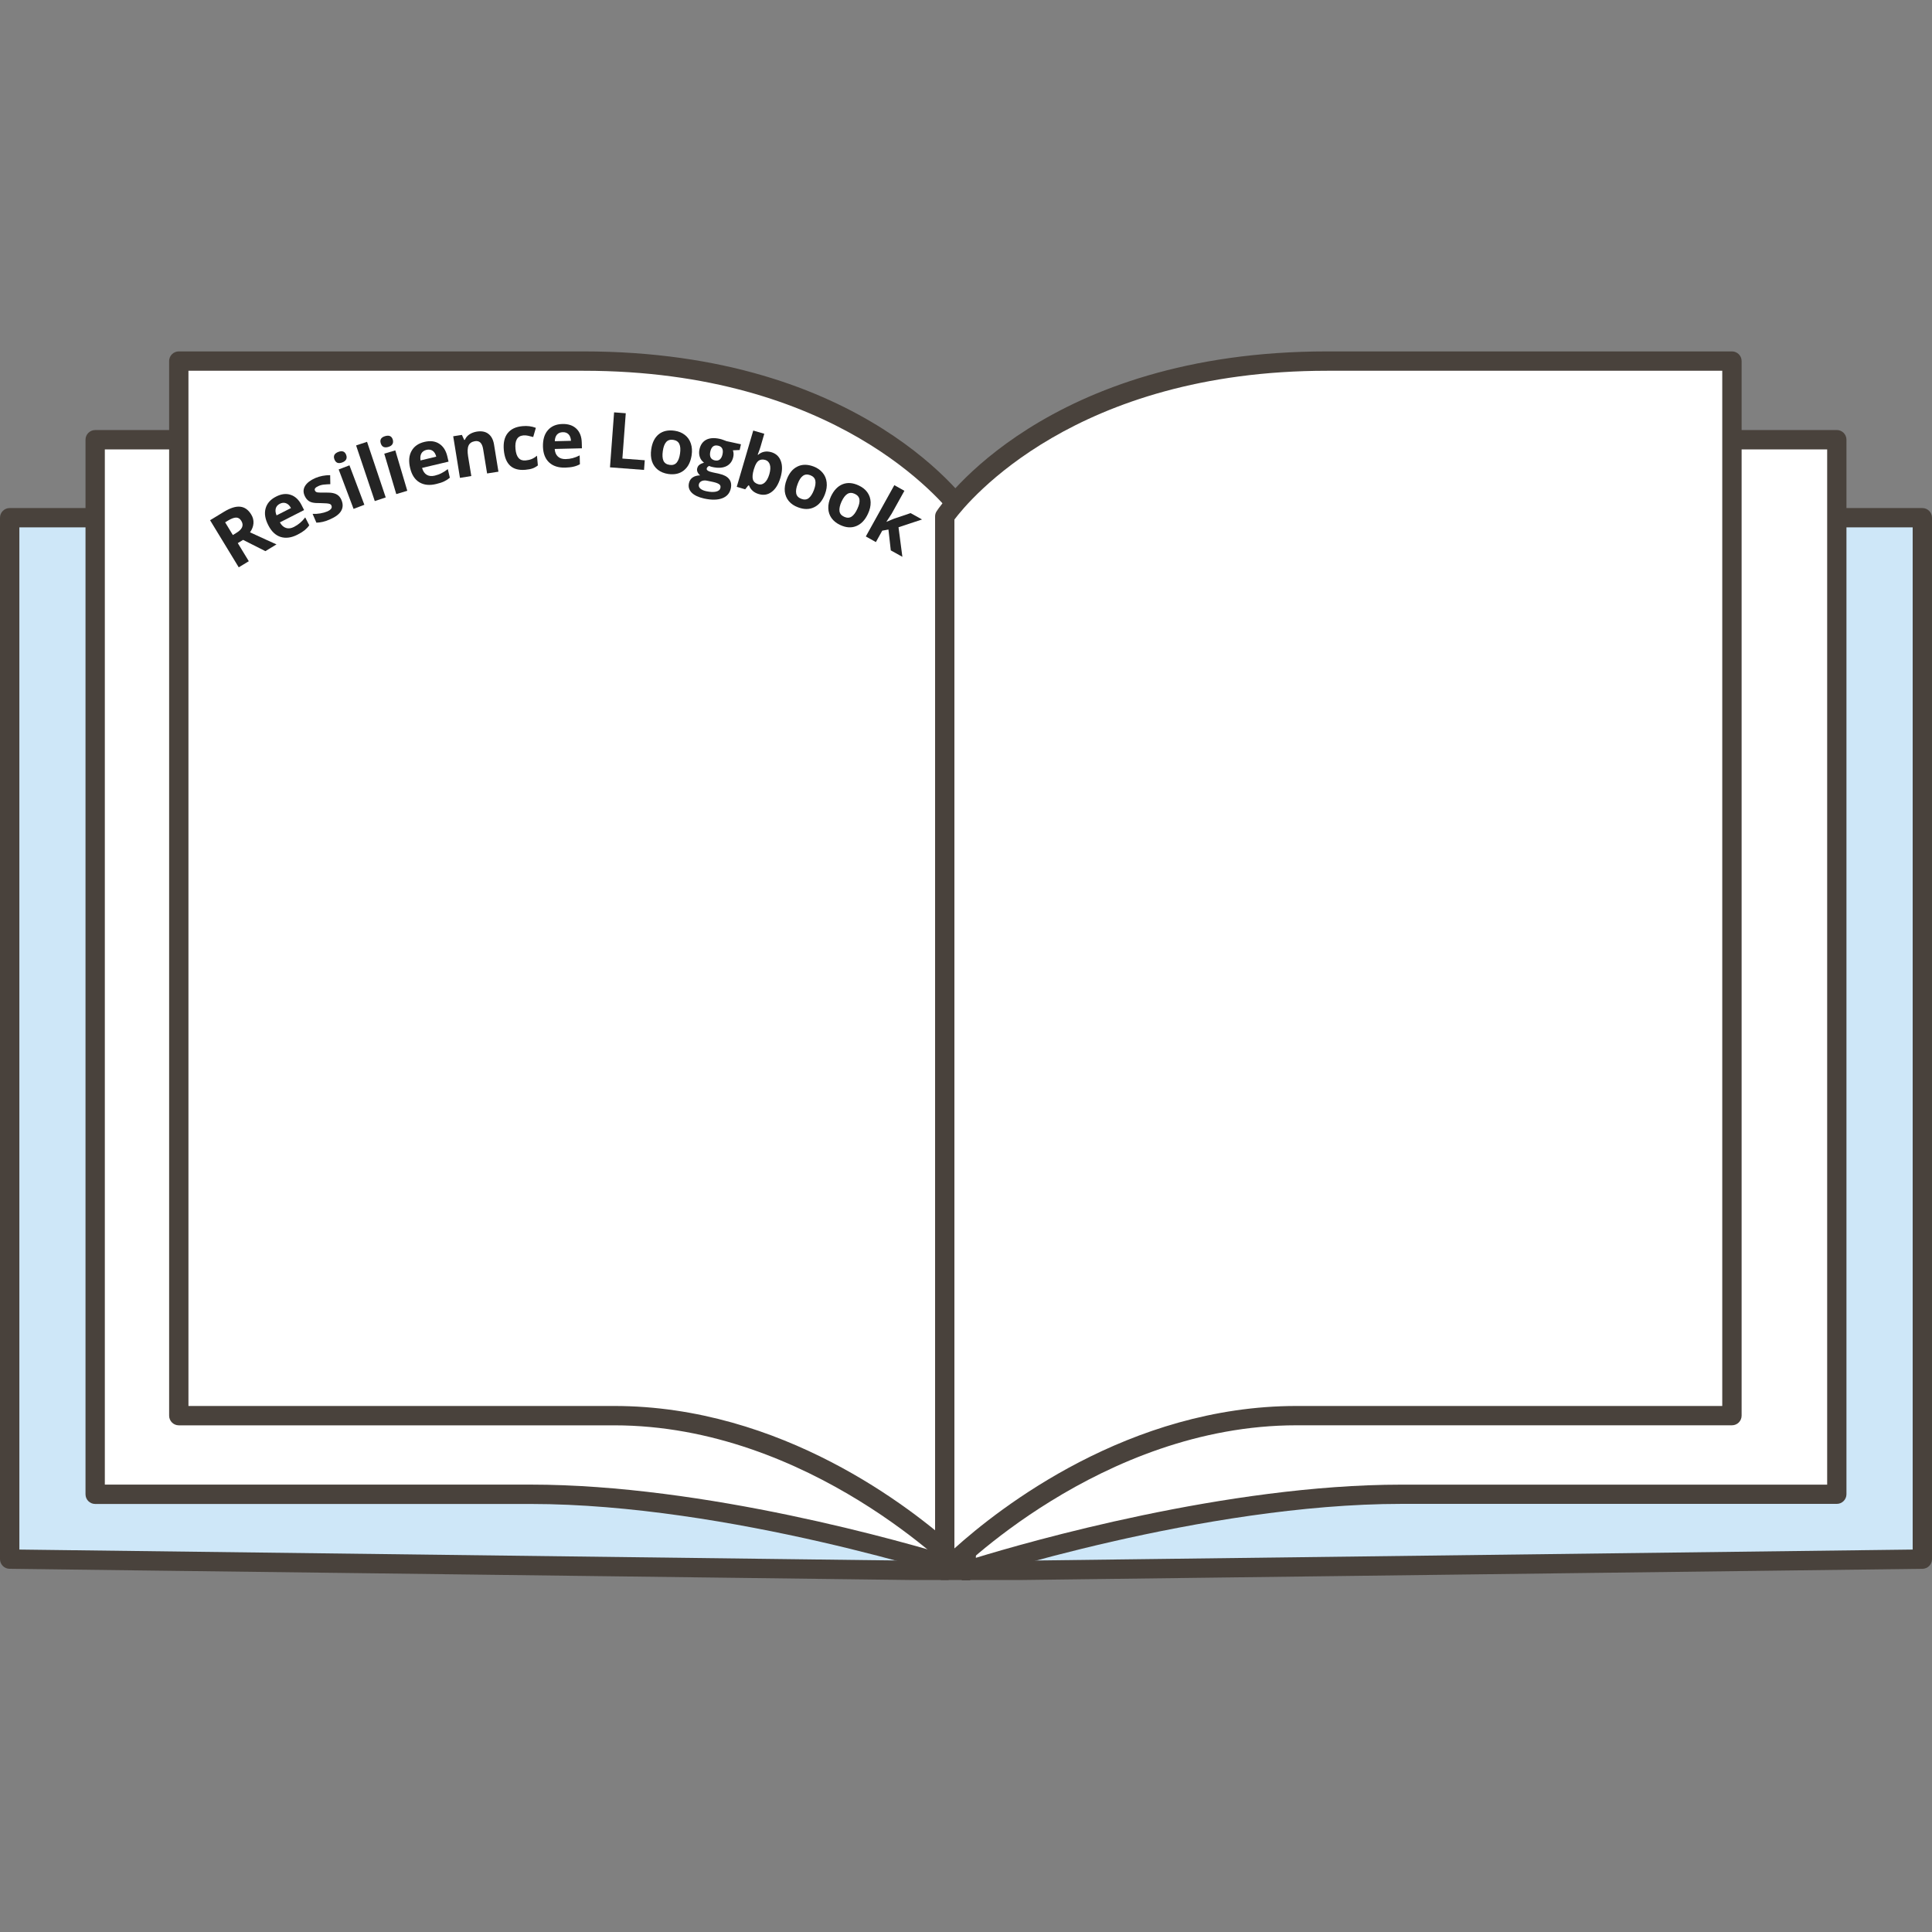 <svg xmlns="http://www.w3.org/2000/svg" xmlns:xlink="http://www.w3.org/1999/xlink" width="500" zoomAndPan="magnify" viewBox="0 0 375 375" height="500" preserveAspectRatio="xMidYMid meet" version="1.0"><rect x="0" y="0" width="375" height="375" fill="#808080" stroke="none"/><defs><g/><clipPath id="4012698261"><path d="M 0 98 L 190 98 L 190 306.684 L 0 306.684 Z M 0 98 " clip-rule="nonzero"/></clipPath><clipPath id="a6d091769b"><path d="M 185 98 L 375 98 L 375 306.684 L 185 306.684 Z M 185 98 " clip-rule="nonzero"/></clipPath><clipPath id="2814fd945a"><path d="M 16 83 L 190 83 L 190 306.684 L 16 306.684 Z M 16 83 " clip-rule="nonzero"/></clipPath><clipPath id="87a9575d81"><path d="M 185 83 L 359 83 L 359 306.684 L 185 306.684 Z M 185 83 " clip-rule="nonzero"/></clipPath><clipPath id="8cb3461616"><path d="M 32 68.184 L 190 68.184 L 190 306.684 L 32 306.684 Z M 32 68.184 " clip-rule="nonzero"/></clipPath><clipPath id="d633fe0de0"><path d="M 181 68.184 L 339 68.184 L 339 306.684 L 181 306.684 Z M 181 68.184 " clip-rule="nonzero"/></clipPath></defs><path fill="#cee7f8" d="M 187.5 304.938 L 1.875 302.629 L 1.875 100.488 L 187.5 100.488 Z M 187.5 304.938 " fill-opacity="1" fill-rule="nonzero"/><g clip-path="url(#4012698261)"><path fill="#49423c" d="M 187.5 306.812 C 187.492 306.812 187.484 306.812 187.477 306.812 L 1.852 304.504 C 0.824 304.488 0 303.656 0 302.629 L 0 100.488 C 0 99.453 0.84 98.613 1.875 98.613 L 187.5 98.613 C 188.535 98.613 189.375 99.453 189.375 100.488 L 189.375 304.938 C 189.375 305.441 189.172 305.922 188.82 306.273 C 188.469 306.617 187.996 306.812 187.5 306.812 Z M 3.758 300.77 L 185.625 303.035 L 185.625 102.363 L 3.758 102.363 Z M 3.758 300.77 " fill-opacity="1" fill-rule="nonzero"/></g><path fill="#cee7f8" d="M 187.5 304.938 L 373.125 302.629 L 373.125 100.488 L 187.5 100.488 Z M 187.5 304.938 " fill-opacity="1" fill-rule="nonzero"/><g clip-path="url(#a6d091769b)"><path fill="#49423c" d="M 187.5 306.812 C 187.004 306.812 186.531 306.617 186.18 306.273 C 185.828 305.922 185.625 305.441 185.625 304.938 L 185.625 100.488 C 185.625 99.453 186.465 98.613 187.5 98.613 L 373.125 98.613 C 374.16 98.613 375 99.453 375 100.488 L 375 302.629 C 375 303.656 374.176 304.496 373.148 304.504 L 187.531 306.812 C 187.516 306.812 187.508 306.812 187.5 306.812 Z M 189.383 102.363 L 189.383 303.035 L 371.25 300.77 L 371.25 102.363 Z M 189.383 102.363 " fill-opacity="1" fill-rule="nonzero"/></g><path fill="#ffffff" d="M 187.5 304.938 C 187.5 304.938 142.297 290.043 102.988 290.043 C 63.684 290.043 18.48 290.043 18.48 290.043 L 18.48 85.348 C 18.48 85.348 42.809 85.348 97.043 85.348 C 151.273 85.348 187.5 100.242 187.5 100.242 Z M 187.5 304.938 " fill-opacity="1" fill-rule="nonzero"/><g clip-path="url(#2814fd945a)"><path fill="#49423c" d="M 187.5 306.812 C 187.305 306.812 187.102 306.785 186.914 306.715 C 186.465 306.566 141.531 291.918 102.988 291.918 L 18.473 291.918 C 17.438 291.918 16.598 291.078 16.598 290.043 L 16.598 85.348 C 16.598 84.312 17.438 83.473 18.473 83.473 L 97.035 83.473 C 151.012 83.473 187.844 98.359 188.211 98.508 C 188.918 98.801 189.375 99.484 189.375 100.25 L 189.375 304.938 C 189.375 305.539 189.082 306.109 188.594 306.461 C 188.281 306.695 187.891 306.812 187.5 306.812 Z M 20.348 288.16 L 102.984 288.16 C 136.914 288.16 175.605 299.305 185.617 302.375 L 185.617 101.531 C 179.012 99.055 144.898 87.23 97.035 87.23 L 20.348 87.23 Z M 20.348 288.16 " fill-opacity="1" fill-rule="nonzero"/></g><path fill="#ffffff" d="M 187.5 304.938 C 187.5 304.938 232.703 290.043 272.012 290.043 C 311.316 290.043 356.52 290.043 356.52 290.043 L 356.52 85.348 C 356.52 85.348 332.191 85.348 277.957 85.348 C 223.727 85.348 187.5 100.242 187.5 100.242 Z M 187.5 304.938 " fill-opacity="1" fill-rule="nonzero"/><g clip-path="url(#87a9575d81)"><path fill="#49423c" d="M 187.5 306.812 C 187.109 306.812 186.727 306.695 186.398 306.453 C 185.91 306.102 185.617 305.531 185.617 304.93 L 185.617 100.242 C 185.617 99.484 186.074 98.793 186.781 98.5 C 187.148 98.352 223.973 83.465 277.957 83.465 L 356.52 83.465 C 357.555 83.465 358.395 84.305 358.395 85.34 L 358.395 290.027 C 358.395 291.062 357.555 291.902 356.52 291.902 L 272.012 291.902 C 233.453 291.902 188.535 306.559 188.086 306.703 C 187.898 306.785 187.703 306.812 187.5 306.812 Z M 189.383 101.531 L 189.383 302.383 C 199.395 299.312 238.086 288.168 272.016 288.168 L 354.652 288.168 L 354.652 87.23 L 277.965 87.23 C 230.094 87.23 195.984 99.055 189.383 101.531 Z M 189.383 101.531 " fill-opacity="1" fill-rule="nonzero"/></g><path fill="#ffffff" d="M 187.5 304.938 C 187.5 304.938 158.52 274.781 119.211 274.781 C 79.906 274.781 34.703 274.781 34.703 274.781 L 34.703 70.082 C 34.703 70.082 59.031 70.082 113.266 70.082 C 167.496 70.082 187.5 100.242 187.5 100.242 Z M 187.5 304.938 " fill-opacity="1" fill-rule="nonzero"/><g clip-path="url(#8cb3461616)"><path fill="#49423c" d="M 187.5 306.812 C 186.996 306.812 186.512 306.609 186.148 306.234 C 185.863 305.945 157.238 276.656 119.219 276.656 L 34.703 276.656 C 33.668 276.656 32.828 275.816 32.828 274.781 L 32.828 70.082 C 32.828 69.047 33.668 68.207 34.703 68.207 L 113.266 68.207 C 167.879 68.207 188.227 97.938 189.059 99.207 C 189.262 99.516 189.375 99.875 189.375 100.242 L 189.375 304.93 C 189.375 305.695 188.91 306.387 188.199 306.672 C 187.973 306.77 187.738 306.812 187.5 306.812 Z M 36.578 272.898 L 119.211 272.898 C 151.734 272.898 176.941 292.723 185.617 300.551 L 185.617 100.848 C 182.887 97.203 162.188 71.965 113.266 71.965 L 36.578 71.965 Z M 36.578 272.898 " fill-opacity="1" fill-rule="nonzero"/></g><path fill="#ffffff" d="M 183.375 304.938 C 183.375 304.938 212.355 274.781 251.664 274.781 C 290.969 274.781 336.172 274.781 336.172 274.781 L 336.172 70.082 C 336.172 70.082 311.844 70.082 257.609 70.082 C 203.379 70.082 183.375 100.242 183.375 100.242 Z M 183.375 304.938 " fill-opacity="1" fill-rule="nonzero"/><g clip-path="url(#d633fe0de0)"><path fill="#49423c" d="M 183.375 306.812 C 183.137 306.812 182.902 306.77 182.676 306.68 C 181.965 306.395 181.5 305.703 181.5 304.938 L 181.5 100.242 C 181.5 99.875 181.605 99.516 181.816 99.207 C 182.648 97.938 202.996 68.207 257.609 68.207 L 336.172 68.207 C 337.207 68.207 338.047 69.047 338.047 70.082 L 338.047 274.773 C 338.047 275.809 337.207 276.648 336.172 276.648 L 251.656 276.648 C 213.586 276.648 185.012 305.938 184.727 306.23 C 184.363 306.609 183.879 306.812 183.375 306.812 Z M 185.25 100.848 L 185.25 300.551 C 193.934 292.723 219.137 272.898 251.656 272.898 L 334.289 272.898 L 334.289 71.965 L 257.609 71.965 C 208.68 71.965 187.98 97.203 185.25 100.848 Z M 185.25 100.848 " fill-opacity="1" fill-rule="nonzero"/></g><g fill="#242424" fill-opacity="1"><g transform="translate(45.199, 110.821)"><g><path d="M 0 -6.969 L 0.609 -7.344 C 1.223 -7.707 1.613 -8.082 1.781 -8.469 C 1.957 -8.863 1.91 -9.281 1.641 -9.719 C 1.379 -10.145 1.047 -10.359 0.641 -10.359 C 0.234 -10.359 -0.281 -10.172 -0.906 -9.797 L -1.5 -9.438 Z M 0.953 -5.406 L 3.094 -1.891 L 1.141 -0.703 L -4.422 -9.844 L -1.75 -11.469 C -0.5 -12.227 0.555 -12.562 1.422 -12.469 C 2.285 -12.383 3 -11.879 3.562 -10.953 C 3.895 -10.422 4.039 -9.852 4 -9.25 C 3.957 -8.645 3.734 -8.062 3.328 -7.5 C 5.961 -6.281 7.676 -5.5 8.469 -5.156 L 6.312 -3.844 L 1.984 -6.031 Z M 0.953 -5.406 "/></g></g></g><g fill="#242424" fill-opacity="1"><g transform="translate(53.323, 105.879)"><g><path d="M 0.984 -8.094 C 0.566 -7.875 0.305 -7.57 0.203 -7.188 C 0.098 -6.801 0.148 -6.352 0.359 -5.844 L 3.156 -7.266 C 2.895 -7.754 2.57 -8.066 2.188 -8.203 C 1.812 -8.348 1.41 -8.312 0.984 -8.094 Z M 4.406 -2.094 C 3.238 -1.5 2.156 -1.352 1.156 -1.656 C 0.164 -1.969 -0.629 -2.719 -1.234 -3.906 C -1.867 -5.125 -2.047 -6.223 -1.766 -7.203 C -1.492 -8.18 -0.82 -8.941 0.25 -9.484 C 1.281 -10.016 2.234 -10.129 3.109 -9.828 C 3.984 -9.535 4.68 -8.879 5.203 -7.859 L 5.703 -6.875 L 1 -4.484 C 1.312 -3.922 1.707 -3.562 2.188 -3.406 C 2.664 -3.25 3.188 -3.316 3.75 -3.609 C 4.188 -3.836 4.578 -4.098 4.922 -4.391 C 5.266 -4.68 5.598 -5.035 5.922 -5.453 L 6.703 -3.922 C 6.453 -3.566 6.148 -3.242 5.797 -2.953 C 5.441 -2.672 4.977 -2.383 4.406 -2.094 Z M 4.406 -2.094 "/></g></g></g><g fill="#242424" fill-opacity="1"><g transform="translate(60.912, 102.011)"><g><path d="M 5.359 -4.969 C 5.691 -4.195 5.676 -3.492 5.312 -2.859 C 4.957 -2.234 4.242 -1.688 3.172 -1.219 C 2.629 -0.977 2.148 -0.812 1.734 -0.719 C 1.316 -0.625 0.906 -0.57 0.5 -0.562 L -0.234 -2.266 C 0.223 -2.242 0.719 -2.273 1.25 -2.359 C 1.781 -2.453 2.227 -2.578 2.594 -2.734 C 3.332 -3.055 3.609 -3.438 3.422 -3.875 C 3.359 -4.031 3.254 -4.133 3.109 -4.188 C 2.961 -4.25 2.738 -4.289 2.438 -4.312 C 2.145 -4.332 1.766 -4.348 1.297 -4.359 C 0.617 -4.348 0.098 -4.383 -0.266 -4.469 C -0.629 -4.551 -0.93 -4.703 -1.172 -4.922 C -1.422 -5.141 -1.629 -5.441 -1.797 -5.828 C -2.086 -6.492 -2.051 -7.117 -1.688 -7.703 C -1.32 -8.297 -0.664 -8.801 0.281 -9.219 C 1.188 -9.602 2.148 -9.789 3.172 -9.781 L 3.203 -8.031 C 2.766 -8.02 2.359 -7.992 1.984 -7.953 C 1.609 -7.922 1.25 -7.828 0.906 -7.672 C 0.301 -7.41 0.07 -7.117 0.219 -6.797 C 0.289 -6.609 0.453 -6.488 0.703 -6.438 C 0.961 -6.395 1.477 -6.383 2.25 -6.406 C 2.938 -6.414 3.457 -6.375 3.812 -6.281 C 4.176 -6.195 4.484 -6.051 4.734 -5.844 C 4.992 -5.633 5.203 -5.344 5.359 -4.969 Z M 5.359 -4.969 "/></g></g></g><g fill="#242424" fill-opacity="1"><g transform="translate(67.533, 99.18)"><g><path d="M -2.625 -10.031 C -2.875 -10.695 -2.617 -11.176 -1.859 -11.469 C -1.098 -11.75 -0.594 -11.555 -0.344 -10.891 C -0.219 -10.555 -0.219 -10.266 -0.344 -10.016 C -0.469 -9.766 -0.719 -9.566 -1.094 -9.422 C -1.852 -9.129 -2.363 -9.332 -2.625 -10.031 Z M 3.188 -1.203 L 1.094 -0.406 L -1.797 -8.062 L 0.297 -8.859 Z M 3.188 -1.203 "/></g></g></g><g fill="#242424" fill-opacity="1"><g transform="translate(71.634, 97.63)"><g><path d="M 3.234 -1.078 L 1.109 -0.375 L -2.516 -11.172 L -0.391 -11.875 Z M 3.234 -1.078 "/></g></g></g><g fill="#242424" fill-opacity="1"><g transform="translate(75.789, 96.23)"><g><path d="M -1.891 -10.203 C -2.098 -10.891 -1.812 -11.348 -1.031 -11.578 C -0.25 -11.805 0.242 -11.578 0.453 -10.891 C 0.547 -10.547 0.52 -10.254 0.375 -10.016 C 0.238 -9.773 -0.02 -9.598 -0.406 -9.484 C -1.188 -9.254 -1.68 -9.492 -1.891 -10.203 Z M 3.266 -0.969 L 1.125 -0.328 L -1.203 -8.172 L 0.938 -8.812 Z M 3.266 -0.969 "/></g></g></g><g fill="#242424" fill-opacity="1"><g transform="translate(79.892, 94.947)"><g><path d="M 2.875 -7.625 C 2.414 -7.508 2.086 -7.273 1.891 -6.922 C 1.703 -6.578 1.648 -6.129 1.734 -5.578 L 4.781 -6.312 C 4.645 -6.852 4.41 -7.234 4.078 -7.453 C 3.742 -7.68 3.344 -7.738 2.875 -7.625 Z M 4.766 -1 C 3.492 -0.688 2.41 -0.797 1.516 -1.328 C 0.629 -1.859 0.031 -2.773 -0.281 -4.078 C -0.602 -5.41 -0.516 -6.52 -0.016 -7.406 C 0.473 -8.301 1.305 -8.891 2.484 -9.172 C 3.609 -9.441 4.562 -9.328 5.344 -8.828 C 6.125 -8.336 6.648 -7.531 6.922 -6.406 L 7.172 -5.344 L 2.031 -4.125 C 2.207 -3.5 2.504 -3.055 2.922 -2.797 C 3.348 -2.535 3.867 -2.477 4.484 -2.625 C 4.961 -2.738 5.406 -2.898 5.812 -3.109 C 6.219 -3.316 6.625 -3.578 7.031 -3.891 L 7.422 -2.219 C 7.098 -1.945 6.734 -1.711 6.328 -1.516 C 5.922 -1.316 5.398 -1.145 4.766 -1 Z M 4.766 -1 "/></g></g></g><g fill="#242424" fill-opacity="1"><g transform="translate(88.123, 92.945)"><g><path d="M 8.625 -1.391 L 6.422 -1.047 L 5.656 -5.766 C 5.562 -6.348 5.383 -6.77 5.125 -7.031 C 4.863 -7.289 4.508 -7.383 4.062 -7.312 C 3.445 -7.207 3.035 -6.926 2.828 -6.469 C 2.617 -6.008 2.586 -5.305 2.734 -4.359 L 3.359 -0.547 L 1.156 -0.188 L -0.156 -8.266 L 1.531 -8.531 L 1.984 -7.547 L 2.109 -7.578 C 2.297 -8.016 2.586 -8.363 2.984 -8.625 C 3.391 -8.895 3.867 -9.078 4.422 -9.172 C 5.359 -9.316 6.109 -9.172 6.672 -8.734 C 7.242 -8.305 7.609 -7.617 7.766 -6.672 Z M 8.625 -1.391 "/></g></g></g><g fill="#242424" fill-opacity="1"><g transform="translate(97.493, 91.451)"><g><path d="M 4.5 -0.266 C 1.957 -0.035 0.555 -1.312 0.297 -4.094 C 0.172 -5.477 0.414 -6.566 1.031 -7.359 C 1.656 -8.16 2.613 -8.617 3.906 -8.734 C 4.844 -8.828 5.711 -8.719 6.516 -8.406 L 6 -6.625 C 5.645 -6.727 5.312 -6.812 5 -6.875 C 4.695 -6.945 4.391 -6.969 4.078 -6.938 C 2.922 -6.832 2.414 -5.957 2.562 -4.312 C 2.707 -2.719 3.359 -1.973 4.516 -2.078 C 4.953 -2.117 5.344 -2.207 5.688 -2.344 C 6.039 -2.488 6.391 -2.707 6.734 -3 L 6.906 -1.109 C 6.57 -0.848 6.227 -0.656 5.875 -0.531 C 5.52 -0.406 5.062 -0.316 4.5 -0.266 Z M 4.5 -0.266 "/></g></g></g><g fill="#242424" fill-opacity="1"><g transform="translate(104.826, 90.75)"><g><path d="M 4.391 -6.859 C 3.922 -6.848 3.551 -6.691 3.281 -6.391 C 3.02 -6.086 2.879 -5.66 2.859 -5.109 L 6 -5.188 C 5.969 -5.738 5.812 -6.16 5.531 -6.453 C 5.25 -6.742 4.867 -6.879 4.391 -6.859 Z M 4.875 0.016 C 3.562 0.047 2.523 -0.285 1.766 -0.984 C 1.004 -1.691 0.602 -2.711 0.562 -4.047 C 0.531 -5.422 0.848 -6.488 1.516 -7.25 C 2.18 -8.02 3.117 -8.422 4.328 -8.453 C 5.484 -8.484 6.395 -8.176 7.062 -7.531 C 7.727 -6.883 8.07 -5.984 8.094 -4.828 L 8.125 -3.734 L 2.844 -3.609 C 2.883 -2.973 3.086 -2.484 3.453 -2.141 C 3.816 -1.797 4.316 -1.629 4.953 -1.641 C 5.441 -1.648 5.898 -1.711 6.328 -1.828 C 6.766 -1.941 7.219 -2.117 7.688 -2.359 L 7.734 -0.641 C 7.359 -0.43 6.945 -0.273 6.5 -0.172 C 6.062 -0.066 5.52 -0.004 4.875 0.016 Z M 4.875 0.016 "/></g></g></g><g fill="#242424" fill-opacity="1"><g transform="translate(113.414, 90.587)"><g/></g></g><g fill="#242424" fill-opacity="1"><g transform="translate(117.054, 90.616)"><g><path d="M 1.344 0.094 L 2.141 -10.578 L 4.406 -10.406 L 3.75 -1.609 L 8.094 -1.281 L 7.953 0.594 Z M 1.344 0.094 "/></g></g></g><g fill="#242424" fill-opacity="1"><g transform="translate(125.137, 91.187)"><g><path d="M 3.516 -3.641 C 3.398 -2.836 3.441 -2.207 3.641 -1.75 C 3.848 -1.301 4.25 -1.035 4.844 -0.953 C 5.426 -0.867 5.879 -1.016 6.203 -1.391 C 6.523 -1.766 6.742 -2.352 6.859 -3.156 C 6.973 -3.957 6.926 -4.578 6.719 -5.016 C 6.508 -5.461 6.113 -5.727 5.531 -5.812 C 4.945 -5.895 4.492 -5.754 4.172 -5.391 C 3.848 -5.023 3.629 -4.441 3.516 -3.641 Z M 9.109 -2.828 C 8.91 -1.516 8.41 -0.535 7.609 0.109 C 6.816 0.754 5.801 0.988 4.562 0.812 C 3.781 0.695 3.113 0.426 2.562 0 C 2.02 -0.426 1.633 -0.977 1.406 -1.656 C 1.188 -2.344 1.141 -3.113 1.266 -3.969 C 1.453 -5.289 1.941 -6.27 2.734 -6.906 C 3.535 -7.539 4.566 -7.766 5.828 -7.578 C 6.598 -7.461 7.254 -7.191 7.797 -6.766 C 8.336 -6.348 8.723 -5.797 8.953 -5.109 C 9.18 -4.43 9.234 -3.672 9.109 -2.828 Z M 9.109 -2.828 "/></g></g></g><g fill="#242424" fill-opacity="1"><g transform="translate(133.958, 92.47)"><g><path d="M 9.859 -6.234 L 9.609 -5.125 L 8.297 -5.062 C 8.441 -4.664 8.469 -4.25 8.375 -3.812 C 8.188 -2.945 7.738 -2.336 7.031 -1.984 C 6.332 -1.641 5.445 -1.582 4.375 -1.812 L 4 -1.906 L 3.688 -2.031 C 3.414 -1.906 3.258 -1.738 3.219 -1.531 C 3.145 -1.219 3.508 -0.973 4.312 -0.797 L 5.672 -0.5 C 6.555 -0.301 7.188 0.035 7.562 0.516 C 7.938 0.992 8.047 1.598 7.891 2.328 C 7.691 3.254 7.145 3.891 6.25 4.234 C 5.352 4.586 4.176 4.609 2.719 4.297 C 1.602 4.047 0.789 3.66 0.281 3.141 C -0.219 2.617 -0.391 2.008 -0.234 1.312 C -0.129 0.832 0.109 0.461 0.484 0.203 C 0.859 -0.055 1.344 -0.191 1.938 -0.203 C 1.738 -0.348 1.578 -0.547 1.453 -0.797 C 1.336 -1.047 1.305 -1.289 1.359 -1.531 C 1.43 -1.844 1.578 -2.082 1.797 -2.25 C 2.016 -2.414 2.312 -2.555 2.688 -2.672 C 2.301 -2.953 2.031 -3.316 1.875 -3.766 C 1.719 -4.223 1.695 -4.723 1.812 -5.266 C 2.008 -6.141 2.441 -6.754 3.109 -7.109 C 3.785 -7.461 4.648 -7.523 5.703 -7.297 C 5.93 -7.254 6.191 -7.176 6.484 -7.062 C 6.785 -6.957 6.977 -6.883 7.062 -6.844 Z M 1.688 1.547 C 1.625 1.859 1.719 2.129 1.969 2.359 C 2.219 2.586 2.602 2.758 3.125 2.875 C 3.906 3.039 4.539 3.066 5.031 2.953 C 5.52 2.836 5.801 2.598 5.875 2.234 C 5.945 1.922 5.863 1.68 5.625 1.516 C 5.395 1.348 5.004 1.203 4.453 1.078 L 3.328 0.844 C 2.93 0.75 2.578 0.766 2.266 0.891 C 1.953 1.023 1.758 1.242 1.688 1.547 Z M 3.906 -4.797 C 3.812 -4.359 3.832 -3.988 3.969 -3.688 C 4.113 -3.395 4.383 -3.203 4.781 -3.109 C 5.195 -3.023 5.523 -3.086 5.766 -3.297 C 6.016 -3.516 6.188 -3.844 6.281 -4.281 C 6.488 -5.238 6.195 -5.801 5.406 -5.969 C 4.613 -6.145 4.113 -5.754 3.906 -4.797 Z M 3.906 -4.797 "/></g></g></g><g fill="#242424" fill-opacity="1"><g transform="translate(141.878, 94.163)"><g><path d="M 7.844 -6.391 C 8.758 -6.117 9.375 -5.539 9.688 -4.656 C 10.008 -3.781 9.984 -2.711 9.609 -1.453 C 9.223 -0.16 8.656 0.758 7.906 1.312 C 7.164 1.875 6.328 2.016 5.391 1.734 C 4.461 1.461 3.836 0.91 3.516 0.078 L 3.375 0.047 L 2.766 0.812 L 1.125 0.328 L 4.328 -10.594 L 6.469 -9.969 L 5.734 -7.438 C 5.641 -7.113 5.457 -6.602 5.188 -5.906 L 5.281 -5.891 C 6 -6.504 6.852 -6.672 7.844 -6.391 Z M 6.656 -4.891 C 6.125 -5.035 5.688 -4.977 5.344 -4.719 C 5.008 -4.469 4.727 -3.973 4.5 -3.234 L 4.422 -3 C 4.18 -2.164 4.129 -1.523 4.266 -1.078 C 4.41 -0.629 4.758 -0.328 5.312 -0.172 C 5.75 -0.047 6.156 -0.145 6.531 -0.469 C 6.914 -0.801 7.223 -1.352 7.453 -2.125 C 7.672 -2.895 7.703 -3.516 7.547 -3.984 C 7.398 -4.453 7.102 -4.754 6.656 -4.891 Z M 6.656 -4.891 "/></g></g></g><g fill="#242424" fill-opacity="1"><g transform="translate(150.611, 96.718)"><g><path d="M 4.219 -2.797 C 3.926 -2.035 3.832 -1.41 3.938 -0.922 C 4.039 -0.441 4.375 -0.098 4.938 0.109 C 5.488 0.316 5.957 0.273 6.344 -0.016 C 6.738 -0.316 7.082 -0.848 7.375 -1.609 C 7.656 -2.367 7.742 -2.984 7.641 -3.453 C 7.535 -3.93 7.207 -4.273 6.656 -4.484 C 6.102 -4.691 5.629 -4.648 5.234 -4.359 C 4.836 -4.078 4.5 -3.555 4.219 -2.797 Z M 9.516 -0.812 C 9.047 0.438 8.348 1.285 7.422 1.734 C 6.492 2.191 5.445 2.195 4.281 1.75 C 3.539 1.477 2.945 1.078 2.5 0.547 C 2.062 0.016 1.801 -0.602 1.719 -1.312 C 1.645 -2.031 1.766 -2.797 2.078 -3.609 C 2.547 -4.859 3.238 -5.707 4.156 -6.156 C 5.07 -6.613 6.125 -6.617 7.312 -6.172 C 8.039 -5.891 8.625 -5.484 9.062 -4.953 C 9.508 -4.422 9.77 -3.797 9.844 -3.078 C 9.926 -2.367 9.816 -1.613 9.516 -0.812 Z M 9.516 -0.812 "/></g></g></g><g fill="#242424" fill-opacity="1"><g transform="translate(158.944, 99.84)"><g><path d="M 4.406 -2.5 C 4.07 -1.758 3.938 -1.141 4 -0.641 C 4.062 -0.148 4.363 0.219 4.906 0.469 C 5.445 0.719 5.926 0.707 6.344 0.438 C 6.758 0.164 7.133 -0.336 7.469 -1.078 C 7.812 -1.805 7.945 -2.41 7.875 -2.891 C 7.801 -3.367 7.5 -3.734 6.969 -3.984 C 6.426 -4.234 5.945 -4.227 5.531 -3.969 C 5.125 -3.719 4.75 -3.227 4.406 -2.5 Z M 9.531 -0.125 C 8.977 1.082 8.223 1.879 7.266 2.266 C 6.316 2.66 5.273 2.594 4.141 2.062 C 3.422 1.727 2.859 1.281 2.453 0.719 C 2.055 0.156 1.848 -0.477 1.828 -1.188 C 1.805 -1.906 1.973 -2.66 2.328 -3.453 C 2.891 -4.66 3.645 -5.457 4.594 -5.844 C 5.539 -6.227 6.586 -6.148 7.734 -5.609 C 8.441 -5.285 9 -4.844 9.406 -4.281 C 9.812 -3.719 10.023 -3.078 10.047 -2.359 C 10.066 -1.641 9.895 -0.895 9.531 -0.125 Z M 9.531 -0.125 "/></g></g></g><g fill="#242424" fill-opacity="1"><g transform="translate(167.026, 103.562)"><g><path d="M 5.047 -2.281 L 6.516 -2.891 L 9.719 -3.969 L 11.938 -2.734 L 7.375 -1.219 L 8.125 4.516 L 5.875 3.266 L 5.422 -0.781 L 4.219 -0.562 L 2.984 1.656 L 1.031 0.562 L 6.562 -9.391 L 8.516 -8.297 L 6.047 -3.859 L 5.031 -2.297 Z M 5.047 -2.281 "/></g></g></g></svg>